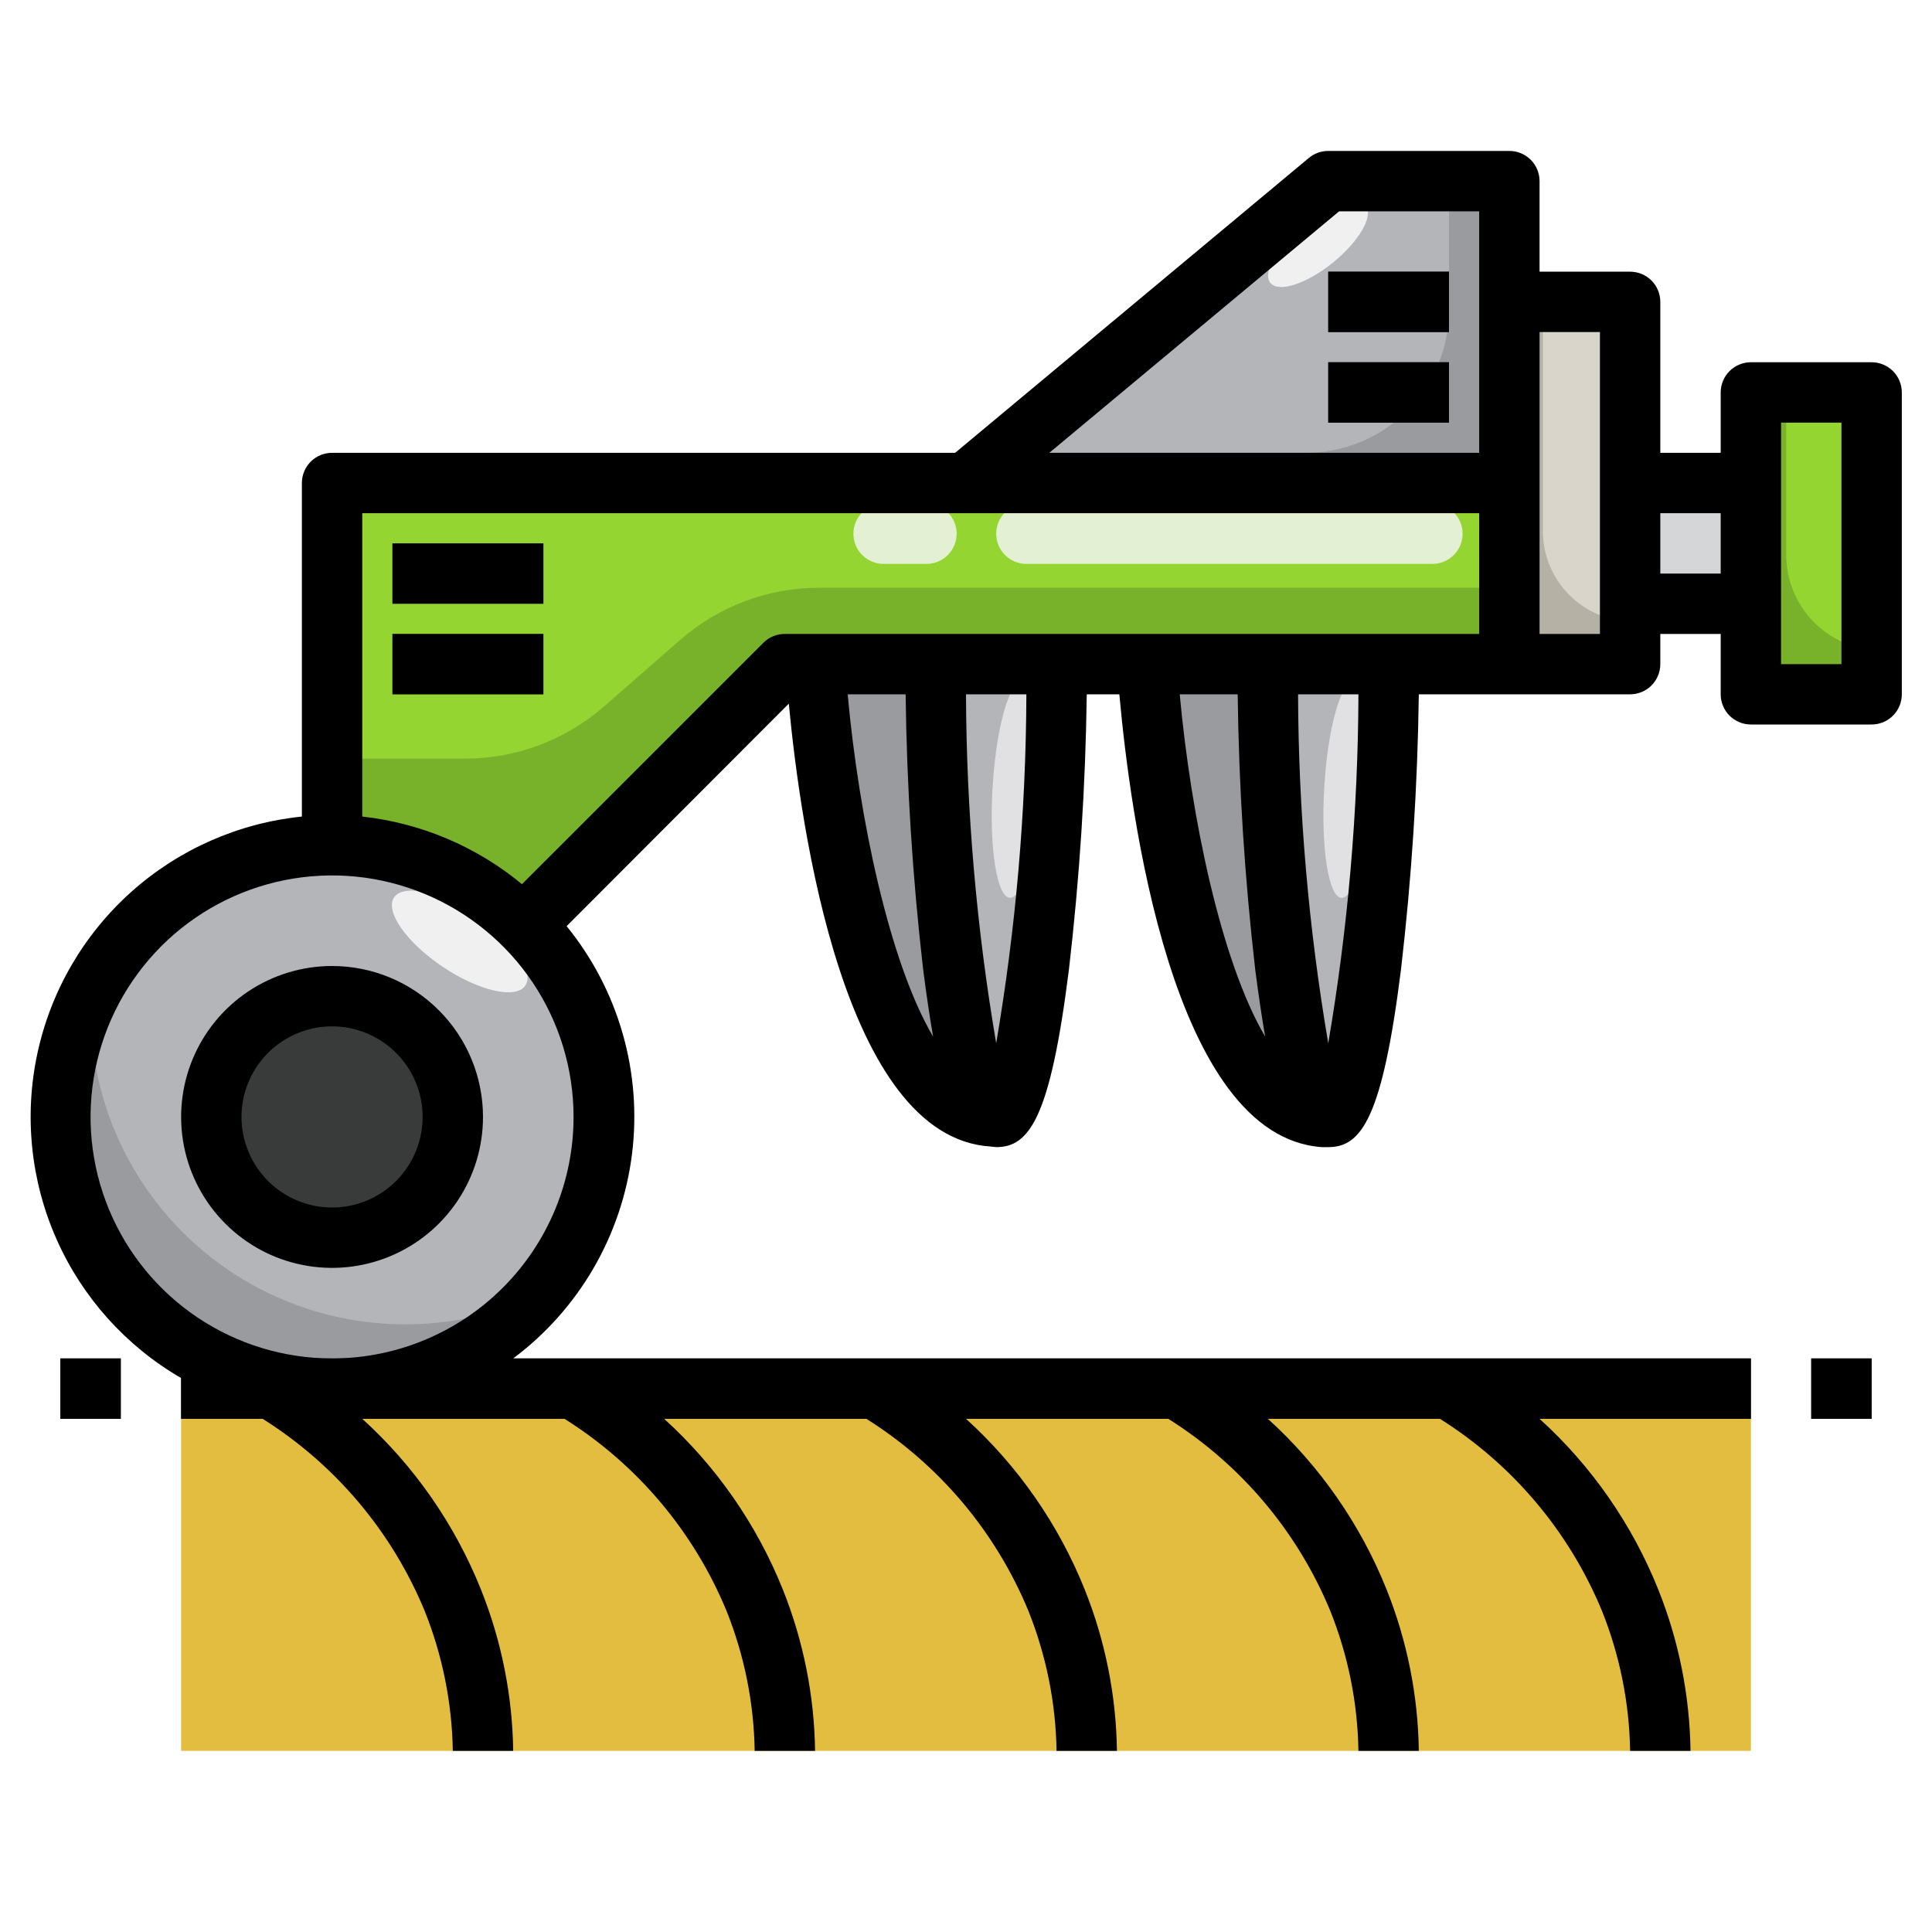 <svg width="80" height="80" viewBox="0 0 80 80" fill="none" xmlns="http://www.w3.org/2000/svg">
<path d="M7.5 58.75H72.5V72.5H7.5V58.75Z" fill="#E3BD3F"/>
<g opacity="0.5">
<path opacity="0.5" d="M18.75 72.5C18.721 70.508 18.327 68.538 17.588 66.688C16.179 63.3 13.732 60.447 10.6 58.538L11.85 56.413C15.443 58.603 18.248 61.877 19.863 65.763C20.739 67.903 21.209 70.188 21.25 72.5H18.75Z" fill="#E29D13"/>
</g>
<g opacity="0.5">
<path opacity="0.5" d="M31.25 72.5C31.221 70.508 30.827 68.538 30.088 66.688C28.679 63.3 26.232 60.447 23.1 58.538L24.35 56.413C27.943 58.603 30.748 61.877 32.363 65.763C33.239 67.903 33.709 70.188 33.75 72.5H31.25Z" fill="#E29D13"/>
</g>
<g opacity="0.5">
<path opacity="0.5" d="M43.75 72.5C43.721 70.508 43.327 68.538 42.588 66.688C41.179 63.3 38.732 60.447 35.6 58.538L36.85 56.413C40.443 58.603 43.248 61.877 44.863 65.763C45.739 67.903 46.209 70.188 46.25 72.5H43.75Z" fill="#E29D13"/>
</g>
<g opacity="0.5">
<path opacity="0.5" d="M56.25 72.5C56.221 70.508 55.827 68.538 55.088 66.688C53.679 63.3 51.232 60.447 48.1 58.538L49.35 56.413C52.943 58.603 55.748 61.877 57.363 65.763C58.239 67.903 58.709 70.188 58.75 72.5H56.25Z" fill="#E29D13"/>
</g>
<g opacity="0.5">
<path opacity="0.5" d="M67.5 72.5C67.471 70.508 67.077 68.538 66.338 66.688C64.929 63.3 62.482 60.447 59.35 58.538L60.6 56.413C64.193 58.603 66.998 61.877 68.613 65.763C69.489 67.903 69.959 70.188 70 72.5H67.5Z" fill="#E29D13"/>
</g>
<path d="M21.7 38.3L32.5 27.5H62.5V20H13.75V35L21.7 38.3Z" fill="#78B22A"/>
<path d="M13.75 31.413H19.225C21.347 31.42 23.399 30.656 25 29.262L28.175 26.488C29.766 25.103 31.803 24.339 33.913 24.337H62.5V20H13.75V31.413Z" fill="#94D531"/>
<path d="M13.75 57.5C19.963 57.5 25 52.463 25 46.25C25 40.037 19.963 35 13.75 35C7.537 35 2.5 40.037 2.5 46.25C2.5 52.463 7.537 57.5 13.75 57.5Z" fill="#9A9B9F"/>
<path d="M13.75 35C11.69 34.994 9.668 35.554 7.905 36.619C6.142 37.684 4.705 39.212 3.75 41.038V41.788C3.746 43.974 4.291 46.126 5.337 48.045C6.383 49.965 7.895 51.591 9.734 52.772C11.574 53.954 13.681 54.654 15.861 54.807C18.042 54.961 20.226 54.563 22.213 53.65C23.633 52.023 24.555 50.023 24.869 47.886C25.183 45.75 24.876 43.568 23.984 41.601C23.091 39.635 21.652 37.967 19.837 36.796C18.023 35.626 15.91 35.002 13.75 35V35Z" fill="#B4B5B9"/>
<path d="M62.5 20V7.5H55L40 20H62.5Z" fill="#9A9B9F"/>
<path d="M55 7.5L41.5 18.75H54.075C55.647 18.75 57.154 18.126 58.265 17.015C59.376 15.903 60 14.396 60 12.825V7.5H55Z" fill="#B4B5B9"/>
<path d="M13.75 51.25C16.512 51.25 18.75 49.011 18.75 46.25C18.75 43.489 16.512 41.25 13.75 41.25C10.989 41.25 8.75 43.489 8.75 46.25C8.75 49.011 10.989 51.25 13.75 51.25Z" fill="#393A3A"/>
<path d="M16.25 22.5H22.5V25H16.25V22.5Z" fill="#5A8B1C"/>
<path d="M16.25 26.25H22.5V28.75H16.25V26.25Z" fill="#5A8B1C"/>
<path d="M62.5 12.5H67.5V27.5H62.5V12.5Z" fill="#B5B1A5"/>
<path d="M67.5 20H72.5V25H67.5V20Z" fill="#D5D6D8"/>
<path d="M2.5 56.25H5V58.75H2.5V56.25Z" fill="#302107"/>
<path d="M7.5 56.25H72.5V58.75H7.5V56.25Z" fill="#302107"/>
<path d="M75 56.25H77.5V58.75H75V56.25Z" fill="#302107"/>
<path d="M72.5 16.25H77.5V28.75H72.5V16.25Z" fill="#78B22A"/>
<path d="M55 15H60V17.5H55V15Z" fill="#393A3A"/>
<path d="M55 11.25H60V13.75H55V11.25Z" fill="#393A3A"/>
<path d="M55.19 10.876C56.28 9.994 56.889 8.94 56.55 8.521C56.212 8.102 55.053 8.477 53.963 9.359C52.873 10.24 52.263 11.294 52.602 11.713C52.941 12.132 54.099 11.757 55.19 10.876Z" fill="#F0F0F1"/>
<path d="M21.753 40.809C22.142 40.231 21.24 38.945 19.738 37.937C18.237 36.93 16.705 36.582 16.317 37.161C15.929 37.74 16.831 39.026 18.332 40.033C19.833 41.04 21.365 41.388 21.753 40.809Z" fill="#F0F0F1"/>
<path d="M47.5 27.5C47.5 27.5 48.75 46.25 55 46.25V27.5H47.5Z" fill="#9A9B9F"/>
<path d="M57.5 27.5C57.5 35.788 56.375 46.25 55 46.25C53.625 46.25 52.5 35.788 52.5 27.5H57.5Z" fill="#B4B5B9"/>
<path d="M56.778 32.756C56.919 30.283 56.598 28.253 56.061 28.222C55.523 28.191 54.973 30.172 54.832 32.645C54.691 35.118 55.012 37.148 55.549 37.179C56.087 37.21 56.637 35.23 56.778 32.756Z" fill="#E1E1E3"/>
<path d="M33.75 27.5C33.75 27.5 35 46.25 41.25 46.25V27.5H33.75Z" fill="#9A9B9F"/>
<path d="M43.75 27.5C43.75 35.788 42.625 46.25 41.25 46.25C39.875 46.25 38.75 35.788 38.75 27.5H43.75Z" fill="#B4B5B9"/>
<path d="M43.044 32.754C43.186 30.28 42.864 28.25 42.327 28.22C41.79 28.189 41.239 30.169 41.098 32.642C40.957 35.116 41.278 37.146 41.816 37.177C42.353 37.207 42.903 35.227 43.044 32.754Z" fill="#E1E1E3"/>
<path d="M63.888 21.988C63.887 22.959 64.263 23.892 64.937 24.592C65.611 25.291 66.529 25.702 67.5 25.738V12.5H63.888V21.988Z" fill="#D9D5CA"/>
<path d="M73.963 22.988C73.966 23.962 74.329 24.902 74.982 25.626C75.634 26.35 76.531 26.808 77.5 26.913V16.25H73.963V22.988Z" fill="#94D531"/>
<path d="M59.313 23.35H42.5C42.169 23.35 41.851 23.218 41.616 22.984C41.382 22.749 41.25 22.431 41.25 22.1C41.25 21.768 41.382 21.451 41.616 21.216C41.851 20.982 42.169 20.85 42.5 20.85H59.313C59.644 20.85 59.962 20.982 60.197 21.216C60.431 21.451 60.563 21.768 60.563 22.1C60.563 22.431 60.431 22.749 60.197 22.984C59.962 23.218 59.644 23.35 59.313 23.35Z" fill="#E4F0D4"/>
<path d="M38.363 23.35H36.588C36.256 23.35 35.938 23.218 35.704 22.984C35.469 22.749 35.338 22.431 35.338 22.1C35.338 21.768 35.469 21.451 35.704 21.216C35.938 20.982 36.256 20.85 36.588 20.85H38.363C38.694 20.85 39.012 20.982 39.246 21.216C39.481 21.451 39.613 21.768 39.613 22.1C39.613 22.431 39.481 22.749 39.246 22.984C39.012 23.218 38.694 23.35 38.363 23.35V23.35Z" fill="#E4F0D4"/>
<path d="M13.75 40C12.514 40 11.306 40.367 10.278 41.053C9.25 41.74 8.449 42.716 7.976 43.858C7.503 45 7.379 46.257 7.62 47.469C7.861 48.682 8.457 49.795 9.331 50.669C10.205 51.544 11.318 52.139 12.531 52.38C13.743 52.621 15 52.497 16.142 52.024C17.284 51.551 18.26 50.75 18.947 49.722C19.634 48.694 20 47.486 20 46.25C20 44.592 19.342 43.003 18.169 41.831C16.997 40.658 15.408 40 13.75 40ZM13.75 50C13.008 50 12.283 49.78 11.667 49.368C11.05 48.956 10.569 48.37 10.286 47.685C10.002 47 9.927 46.246 10.072 45.518C10.217 44.791 10.574 44.123 11.098 43.598C11.623 43.074 12.291 42.717 13.018 42.572C13.746 42.427 14.5 42.502 15.185 42.785C15.87 43.069 16.456 43.55 16.868 44.167C17.28 44.783 17.5 45.508 17.5 46.25C17.5 47.245 17.105 48.198 16.402 48.902C15.698 49.605 14.745 50 13.75 50Z" fill="black"/>
<path d="M16.25 22.5H22.5V25H16.25V22.5Z" fill="black"/>
<path d="M16.25 26.25H22.5V28.75H16.25V26.25Z" fill="black"/>
<path d="M2.5 56.25H5V58.75H2.5V56.25Z" fill="black"/>
<path d="M75 56.25H77.5V58.75H75V56.25Z" fill="black"/>
<path d="M77.5 15H72.5C72.169 15 71.851 15.132 71.616 15.366C71.382 15.601 71.25 15.918 71.25 16.25V18.75H68.75V12.5C68.75 12.168 68.618 11.851 68.384 11.616C68.15 11.382 67.832 11.25 67.5 11.25H63.75V7.5C63.75 7.168 63.618 6.851 63.384 6.616C63.15 6.382 62.832 6.25 62.5 6.25H55C54.708 6.249 54.425 6.351 54.2 6.537L39.55 18.75H13.75C13.419 18.75 13.101 18.882 12.866 19.116C12.632 19.351 12.5 19.669 12.5 20V33.812C9.873 34.081 7.398 35.174 5.43 36.936C3.462 38.698 2.103 41.038 1.548 43.62C0.993 46.202 1.27 48.894 2.339 51.309C3.408 53.724 5.215 55.738 7.5 57.062V58.75H10.875C13.886 60.642 16.232 63.425 17.588 66.713C18.324 68.555 18.718 70.516 18.75 72.5H21.25C21.219 70.208 20.766 67.941 19.913 65.812C18.831 63.117 17.151 60.702 15 58.75H23.375C26.386 60.642 28.732 63.425 30.088 66.713C30.824 68.555 31.218 70.516 31.25 72.5H33.75C33.719 70.208 33.266 67.941 32.413 65.812C31.331 63.117 29.651 60.702 27.5 58.75H35.875C38.886 60.642 41.232 63.425 42.588 66.713C43.324 68.555 43.718 70.516 43.75 72.5H46.25C46.219 70.208 45.766 67.941 44.913 65.812C43.831 63.117 42.151 60.702 40 58.75H48.375C51.386 60.642 53.732 63.425 55.088 66.713C55.824 68.555 56.218 70.516 56.25 72.5H58.75C58.719 70.208 58.266 67.941 57.413 65.812C56.331 63.117 54.651 60.702 52.5 58.75H59.625C62.636 60.642 64.982 63.425 66.338 66.713C67.074 68.555 67.468 70.516 67.5 72.5H70C69.969 70.208 69.516 67.941 68.663 65.812C67.581 63.117 65.901 60.702 63.75 58.75H72.5V56.25H21.25C22.599 55.241 23.731 53.97 24.577 52.513C25.422 51.056 25.965 49.444 26.172 47.772C26.378 46.1 26.245 44.403 25.779 42.784C25.314 41.165 24.526 39.657 23.463 38.35L32.663 29.137C33.15 34.3 34.95 47.087 41.013 47.475L41.25 47.5C42.613 47.5 43.488 46.325 44.263 40.138C44.703 36.357 44.95 32.556 45 28.75H46.35C46.788 33.625 48.525 47.075 54.738 47.5H55C56.363 47.5 57.238 46.325 58.013 40.138C58.453 36.357 58.7 32.556 58.75 28.75H67.5C67.832 28.75 68.15 28.618 68.384 28.384C68.618 28.149 68.75 27.831 68.75 27.5V26.25H71.25V28.75C71.25 29.081 71.382 29.399 71.616 29.634C71.851 29.868 72.169 30 72.5 30H77.5C77.832 30 78.15 29.868 78.384 29.634C78.618 29.399 78.75 29.081 78.75 28.75V16.25C78.75 15.918 78.618 15.601 78.384 15.366C78.15 15.132 77.832 15 77.5 15V15ZM55.45 8.75H61.25V18.75H43.45L55.45 8.75ZM13.75 56.25C11.772 56.25 9.839 55.663 8.194 54.565C6.55 53.466 5.268 51.904 4.511 50.077C3.755 48.25 3.556 46.239 3.942 44.299C4.328 42.359 5.281 40.578 6.679 39.179C8.078 37.78 9.859 36.828 11.799 36.442C13.739 36.056 15.75 36.254 17.577 37.011C19.404 37.768 20.966 39.05 22.065 40.694C23.164 42.339 23.75 44.272 23.75 46.25C23.75 48.902 22.697 51.446 20.821 53.321C18.946 55.196 16.402 56.25 13.75 56.25V56.25ZM31.613 26.613L21.613 36.612C19.73 35.053 17.431 34.079 15 33.812V21.25H61.25V26.25H32.5C32.336 26.249 32.173 26.281 32.02 26.343C31.868 26.405 31.73 26.497 31.613 26.613V26.613ZM35.1 28.75H37.5C37.547 32.556 37.789 36.357 38.225 40.138C38.363 41.212 38.5 42.125 38.638 42.925C36.813 39.825 35.563 33.812 35.1 28.75V28.75ZM41.25 43.2C40.435 38.426 40.017 33.593 40 28.75H42.5C42.483 33.593 42.065 38.426 41.25 43.2V43.2ZM48.85 28.75H51.25C51.297 32.556 51.539 36.357 51.975 40.138C52.113 41.212 52.25 42.125 52.388 42.925C50.563 39.825 49.313 33.812 48.85 28.75V28.75ZM55 43.2C54.185 38.426 53.767 33.593 53.75 28.75H56.25C56.233 33.593 55.815 38.426 55 43.2ZM66.25 26.25H63.75V13.75H66.25V26.25ZM68.75 23.75V21.25H71.25V23.75H68.75ZM76.25 27.5H73.75V17.5H76.25V27.5Z" fill="black"/>
<path d="M55 15H60V17.5H55V15Z" fill="black"/>
<path d="M55 11.25H60V13.75H55V11.25Z" fill="black"/>
</svg>
